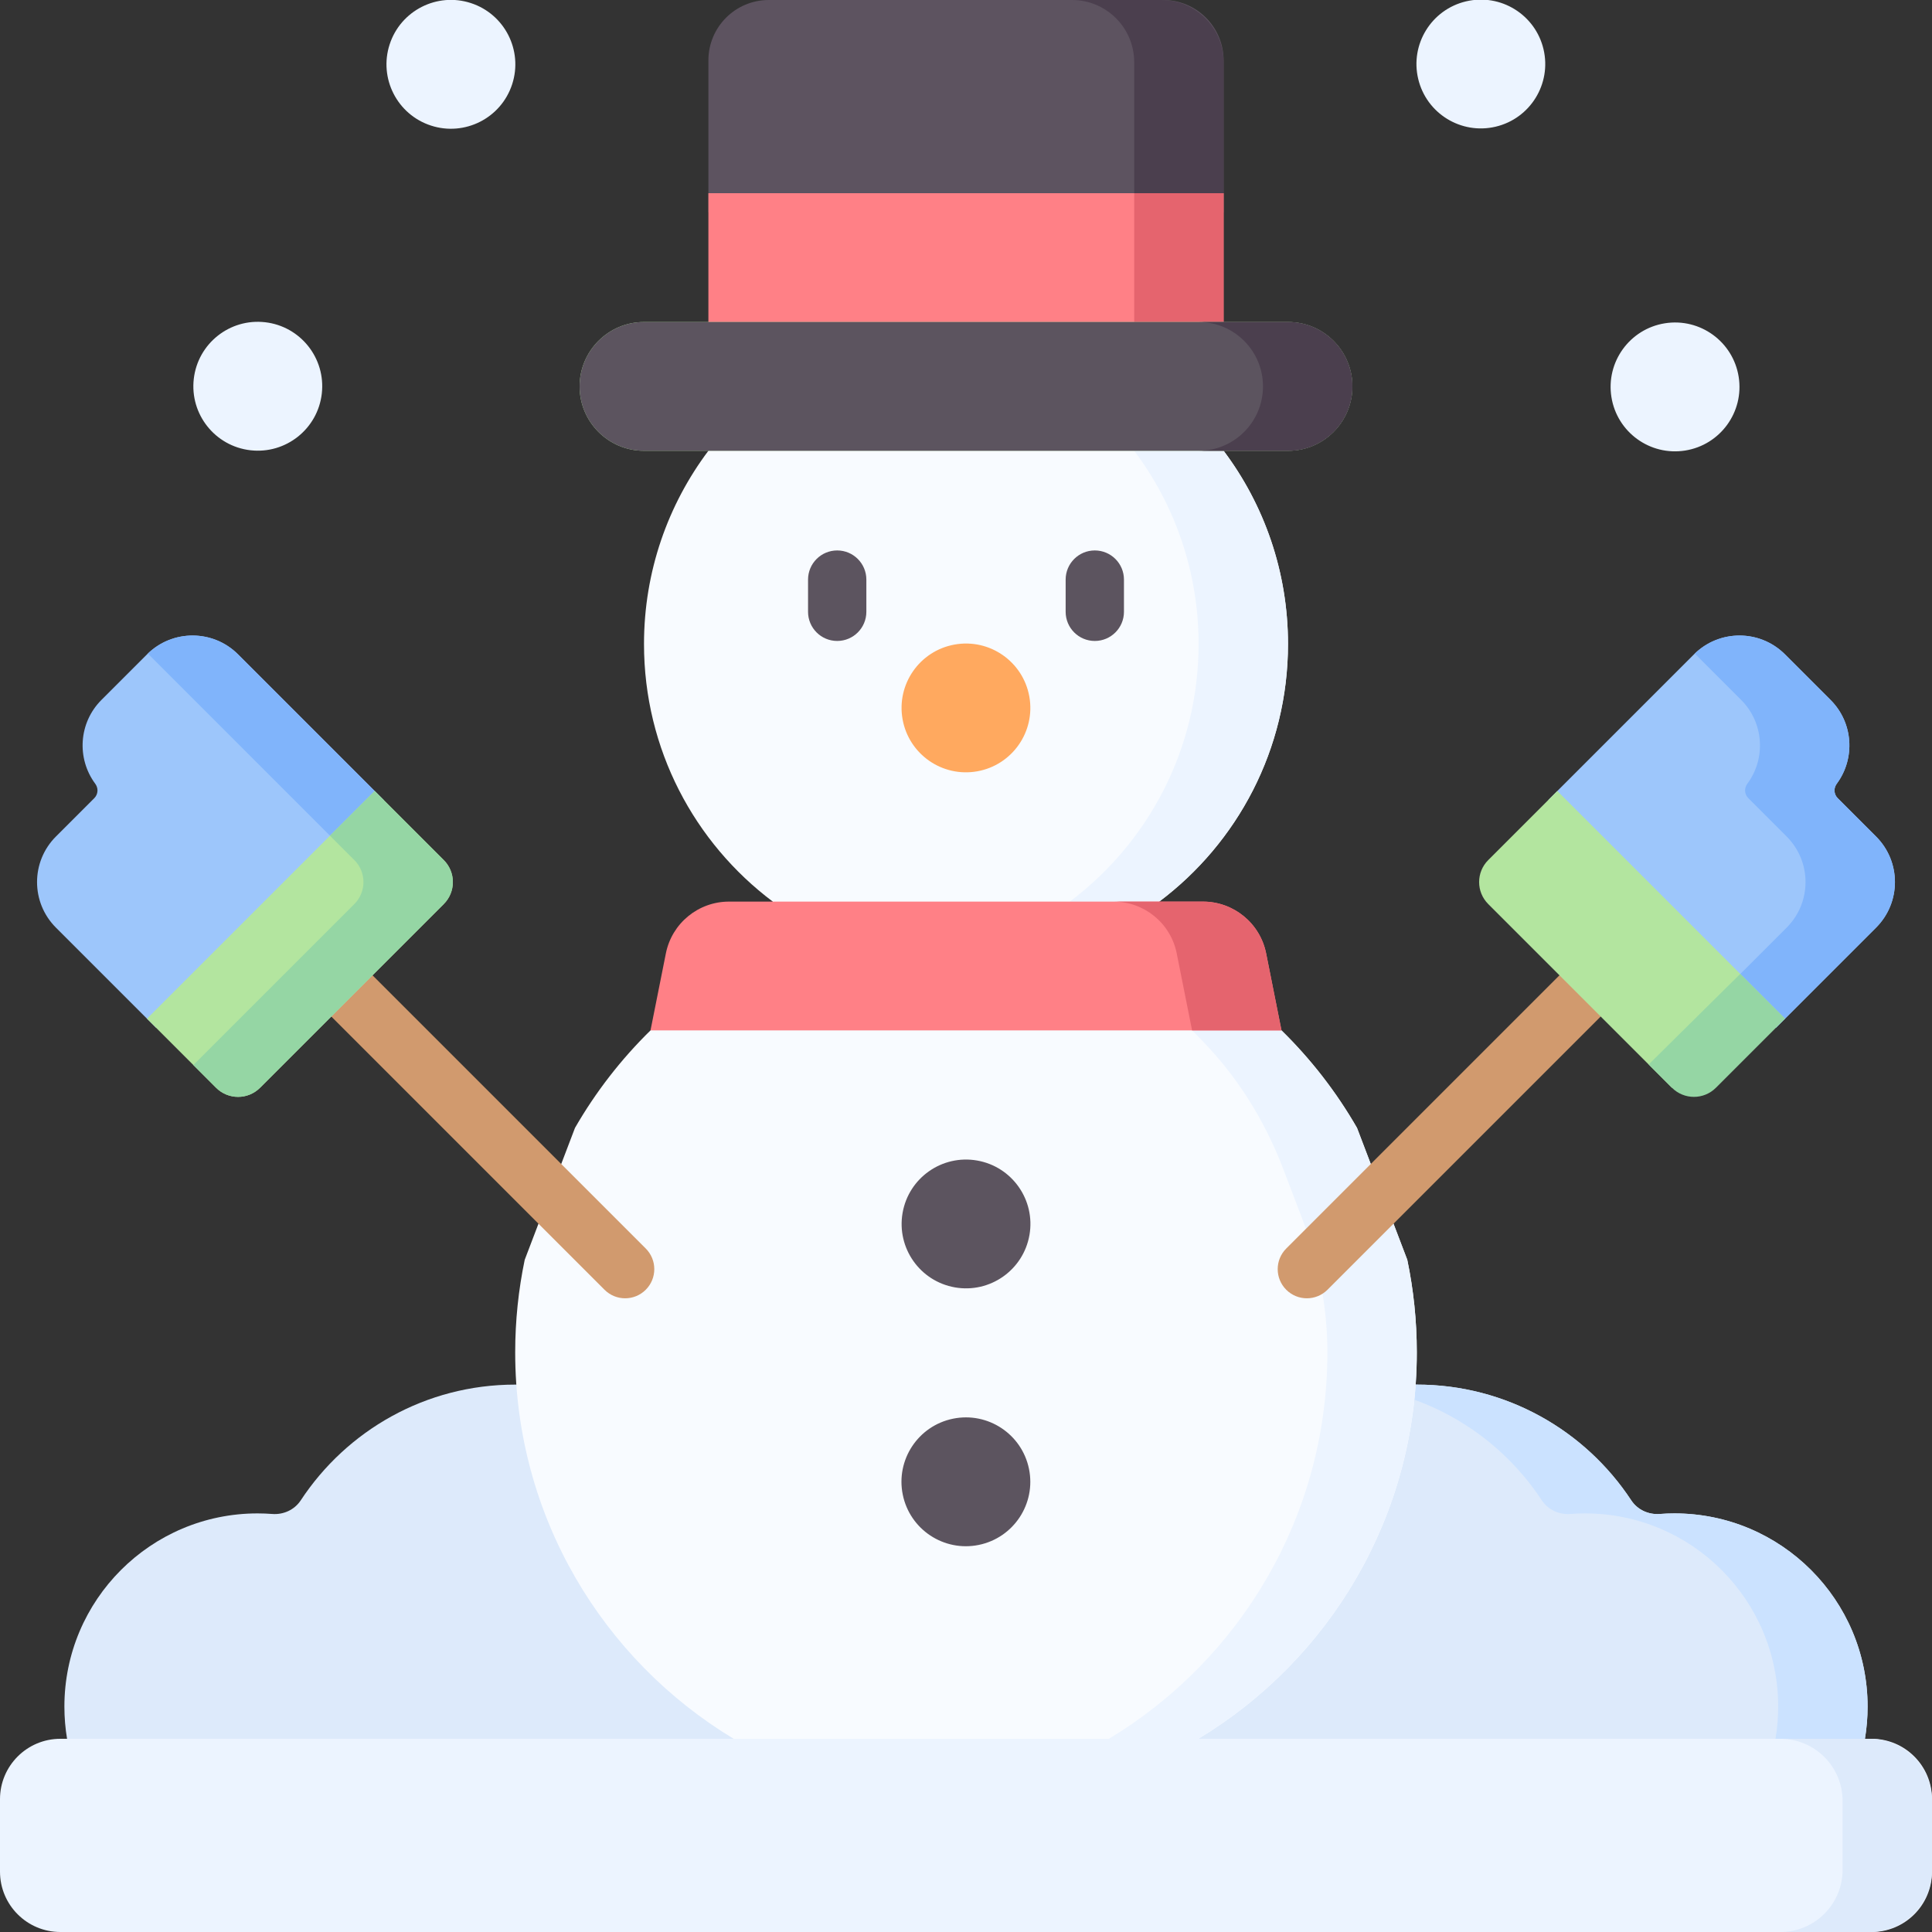<svg id="Capa_1" enable-background="new 0 0 512 512" height="512" viewBox="0 0 512 512" width="512" xmlns="http://www.w3.org/2000/svg"><rect x="0" y="0" width="512" height="512" fill="#333333" stroke="none"/><g><path d="m494.225 460.8c.466-2.775.708-5.626.708-8.533 0-28.277-22.923-51.2-51.2-51.2-1.302 0-2.592.051-3.868.15-3 .232-5.917-1.103-7.571-3.616-12.156-18.47-33.063-30.667-56.827-30.667h-238.934c-23.764 0-44.671 12.197-56.827 30.667-1.654 2.513-4.571 3.848-7.571 3.616-1.277-.099-2.566-.15-3.868-.15-28.277 0-51.2 22.923-51.2 51.2 0 2.907.242 5.758.708 8.533v5.7h475.94z" fill="#ddeafb"/><path d="m443.733 401.067c-1.302 0-2.592.051-3.868.15-3 .232-5.917-1.103-7.571-3.616-12.156-18.47-33.063-30.667-56.827-30.667h-23.694c23.764 0 44.671 12.197 56.827 30.667 1.654 2.513 4.572 3.848 7.571 3.616 1.276-.099 2.566-.15 3.868-.15 28.277 0 51.2 22.923 51.2 51.2 0 2.908-.242 5.758-.708 8.533l-.511 5.7h23.694l.511-5.7c.465-2.775.708-5.626.708-8.533 0-28.277-22.923-51.2-51.2-51.2z" fill="#cbe2ff"/><g><g><path d="m317.567 460.802c34.695-20.905 57.9-58.943 57.9-102.402 0-8.411-.869-16.618-2.523-24.538l-13.32-34.953c-5.476-9.518-12.225-18.21-20.016-25.843l-6.259-3.105h-155.643l-5.315 3.105c-7.79 7.633-14.539 16.325-20.015 25.842l-13.32 34.951c-1.654 7.921-2.523 16.129-2.523 24.541 0 43.456 23.202 81.493 57.895 102.398v5.702h123.139z" fill="#f8fbff"/><path d="m372.944 333.862-13.32-34.953c-5.476-9.518-12.225-18.21-20.016-25.843l-6.259-3.105h-23.694l6.259 3.105c1.99 1.95 3.912 3.969 5.762 6.053 7.99 9 14.136 19.481 18.421 30.727l4.973 13.049c4.293 11.265 6.677 23.198 6.702 35.253v.252c0 43.459-23.205 81.497-57.9 102.402v5.699h23.694v-5.699c34.695-20.905 57.9-58.943 57.9-102.402.001-8.411-.868-16.618-2.522-24.538z" fill="#ecf4ff"/></g></g><path d="m496 460.8h-480c-8.837 0-16 7.163-16 16v19.2c0 8.837 7.163 16 16 16h480c8.837 0 16-7.163 16-16v-19.2c0-8.837-7.163-16-16-16z" fill="#ecf4ff"/><path d="m307.201 238.939c20.726-15.568 34.133-40.355 34.133-68.273 0-19.209-6.347-36.936-17.058-51.197l-.008-10.098h-136.536v10.089c-10.716 14.263-17.065 31.993-17.065 51.207 0 27.916 13.405 52.702 34.13 68.27v9.594h102.404z" fill="#f8fbff"/><path d="m324.275 119.469-.008-10.098h-23.694l.008 10.098c10.711 14.261 17.058 31.988 17.058 51.197 0 27.918-13.406 52.704-34.133 68.272v9.592h23.694v-9.592c20.726-15.568 34.133-40.355 34.133-68.272 0-19.208-6.347-36.935-17.058-51.197z" fill="#ecf4ff"/><g><g><path d="m324.267 56.274h-136.534v-40.274c0-8.837 7.163-16 16-16h104.533c8.837 0 16 7.163 16 16v40.274z" fill="#5d5360"/><path d="m187.733 51.2h136.533v41.516h-136.533z" fill="#ff8086"/><path d="m300.573 51.2h23.694v41.516h-23.694z" fill="#e5646e"/></g><path d="m341.333 119.467c9.426 0 17.067-7.641 17.067-17.067s-7.641-17.067-17.067-17.067h-170.666c-9.426 0-17.067 7.641-17.067 17.067s7.641 17.067 17.067 17.067z" fill="#b3e59f"/><path d="m341.333 119.467c9.426 0 17.067-7.641 17.067-17.067s-7.641-17.067-17.067-17.067h-170.666c-9.426 0-17.067 7.641-17.067 17.067s7.641 17.067 17.067 17.067z" fill="#5c545f"/><g fill="#4b3f4e"><path d="m341.333 85.333h-23.694c9.426 0 17.067 7.641 17.067 17.067s-7.641 17.067-17.067 17.067h23.694c9.426 0 17.067-7.641 17.067-17.067s-7.641-17.067-17.067-17.067z"/><path d="m307.784 0h-23.694c9.103 0 16.483 7.38 16.483 16.483v34.717h23.694v-34.717c0-9.103-7.38-16.483-16.483-16.483z"/></g></g><ellipse cx="256" cy="187.733" fill="#ffa95f" rx="17.067" ry="17.067" transform="matrix(.984 -.177 .177 .984 -29.145 48.19)"/><ellipse cx="256" cy="324.267" fill="#5c545f" rx="17.067" ry="17.067" transform="matrix(.172 -.985 .985 .172 -107.429 520.746)"/><ellipse cx="256" cy="392.533" fill="#5c545f" rx="17.067" ry="17.067" transform="matrix(.98 -.2 .2 .98 -73.417 59.212)"/><g><path d="m221.867 169.86c-4.267 0-7.726-3.459-7.726-7.726v-8.534c0-4.267 3.459-7.726 7.726-7.726s7.726 3.459 7.726 7.726v8.533c0 4.267-3.459 7.727-7.726 7.727z" fill="#5c545f"/></g><g><path d="m290.134 169.86c-4.268 0-7.726-3.459-7.726-7.726v-8.534c0-4.267 3.459-7.726 7.726-7.726 4.268 0 7.726 3.459 7.726 7.726v8.533c0 4.267-3.459 7.727-7.726 7.727z" fill="#5c545f"/></g><path d="m339.609 273.067h-167.218l4.071-20.406c1.592-7.981 8.598-13.728 16.737-13.728h125.603c8.138 0 15.145 5.747 16.737 13.728z" fill="#ff8086"/><g fill="#ecf4ff"><ellipse cx="68.267" cy="102.4" rx="17.067" ry="17.067" transform="matrix(.114 -.994 .994 .114 -41.251 158.543)"/><ellipse cx="119.467" cy="17.067" rx="17.067" ry="17.067" transform="matrix(.31 -.951 .951 .31 66.229 125.368)"/><ellipse cx="443.733" cy="102.4" rx="17.067" ry="17.067" transform="matrix(.988 -.157 .157 .988 -10.581 71.031)"/><ellipse cx="392.533" cy="17.067" rx="17.067" ry="17.067" transform="matrix(.973 -.23 .23 .973 6.58 90.643)"/></g><path d="m495.517 460.8h-23.694c9.103 0 16.483 7.38 16.483 16.483v18.234c0 9.103-7.38 16.483-16.483 16.483h23.694c9.103 0 16.483-7.38 16.483-16.483v-18.234c0-9.103-7.38-16.483-16.483-16.483z" fill="#ddeafb"/><path d="m335.539 252.661c-1.592-7.981-8.599-13.728-16.737-13.728h-23.695c8.139 0 15.145 5.746 16.737 13.728l4.071 20.405h23.695z" fill="#e5646e"/><g><path d="m165.668 344.061c-1.977 0-3.955-.755-5.463-2.263l-72.408-72.408c-3.018-3.017-3.018-7.909 0-10.927 3.017-3.017 7.909-3.017 10.926 0l72.408 72.407c3.018 3.017 3.018 7.91 0 10.927-1.508 1.509-3.486 2.264-5.463 2.264z" fill="#d19a6e"/></g><g><path d="m346.332 344.061c-1.977 0-3.955-.755-5.464-2.263-3.017-3.017-3.017-7.91 0-10.927l72.408-72.407c3.018-3.017 7.909-3.017 10.927 0 3.017 3.017 3.017 7.909 0 10.927l-72.407 72.408c-1.509 1.507-3.487 2.262-5.464 2.262z" fill="#d19a6e"/></g><g><g><path d="m497.181 221.689-10.17-10.17c-.518-.518-.821-1.213-.849-1.945v-.003c-.026-.689.211-1.351.62-1.905 4.93-6.679 4.379-16.133-1.669-22.181l-12.068-12.068c-6.665-6.665-17.471-6.665-24.136 0l-38.591 38.591 60.34 60.34 26.523-26.523c6.665-6.665 6.665-17.471 0-24.136z" fill="#9dc6fb"/><path d="m497.181 221.689-10.17-10.17c-.518-.518-.821-1.213-.849-1.945v-.003c-.026-.689.211-1.351.62-1.905 4.93-6.679 4.379-16.133-1.669-22.181l-12.068-12.068c-6.594-6.594-17.235-6.653-23.915-.2.072.07.15.129.221.2l12.068 12.068c6.048 6.048 6.599 15.502 1.669 22.181-.409.554-.646 1.217-.62 1.905v.003c.028.732.331 1.427.849 1.945l10.17 10.17c6.665 6.665 6.665 17.471 0 24.136l-14.676 14.676 11.847 11.847 26.523-26.523c6.665-6.665 6.665-17.471 0-24.136z" fill="#80b4fb"/><path d="m443.082 288.269-48.685-48.685c-3.219-3.219-3.219-8.437 0-11.655l18.308-18.308 60.34 60.34z" fill="#b3e59f"/><path d="m461.18 258.095-24.264 24.008 6.165 6.165c3.219 3.219 8.437 3.219 11.655 0l18.308-18.308z" fill="#95d6a4"/></g></g><g><g><path d="m14.818 221.689 10.17-10.17c.518-.518.821-1.213.849-1.945v-.003c.026-.689-.211-1.351-.62-1.905-4.93-6.679-4.379-16.133 1.669-22.181l12.068-12.068c6.665-6.665 17.471-6.665 24.136 0l38.591 38.591-60.34 60.34-26.523-26.523c-6.664-6.665-6.664-17.471 0-24.136z" fill="#9dc6fb"/><path d="m89.834 223.856 11.847-11.847-38.591-38.592c-6.594-6.594-17.235-6.653-23.915-.2.072.069.15.129.221.2z" fill="#80b4fb"/><path d="m117.602 227.929-18.308-18.308-60.34 60.34 18.308 18.308c3.218 3.219 8.437 3.219 11.655 0l48.685-48.685c3.219-3.218 3.219-8.436 0-11.655z" fill="#b3e59f"/><path d="m117.602 227.929-18.308-18.308-11.847 11.847 6.461 6.461c3.218 3.218 3.218 8.437 0 11.655l-42.665 42.666 6.019 6.02c3.218 3.219 8.437 3.219 11.655 0l48.685-48.685c3.219-3.219 3.219-8.437 0-11.656z" fill="#95d6a4"/></g></g></g></svg>